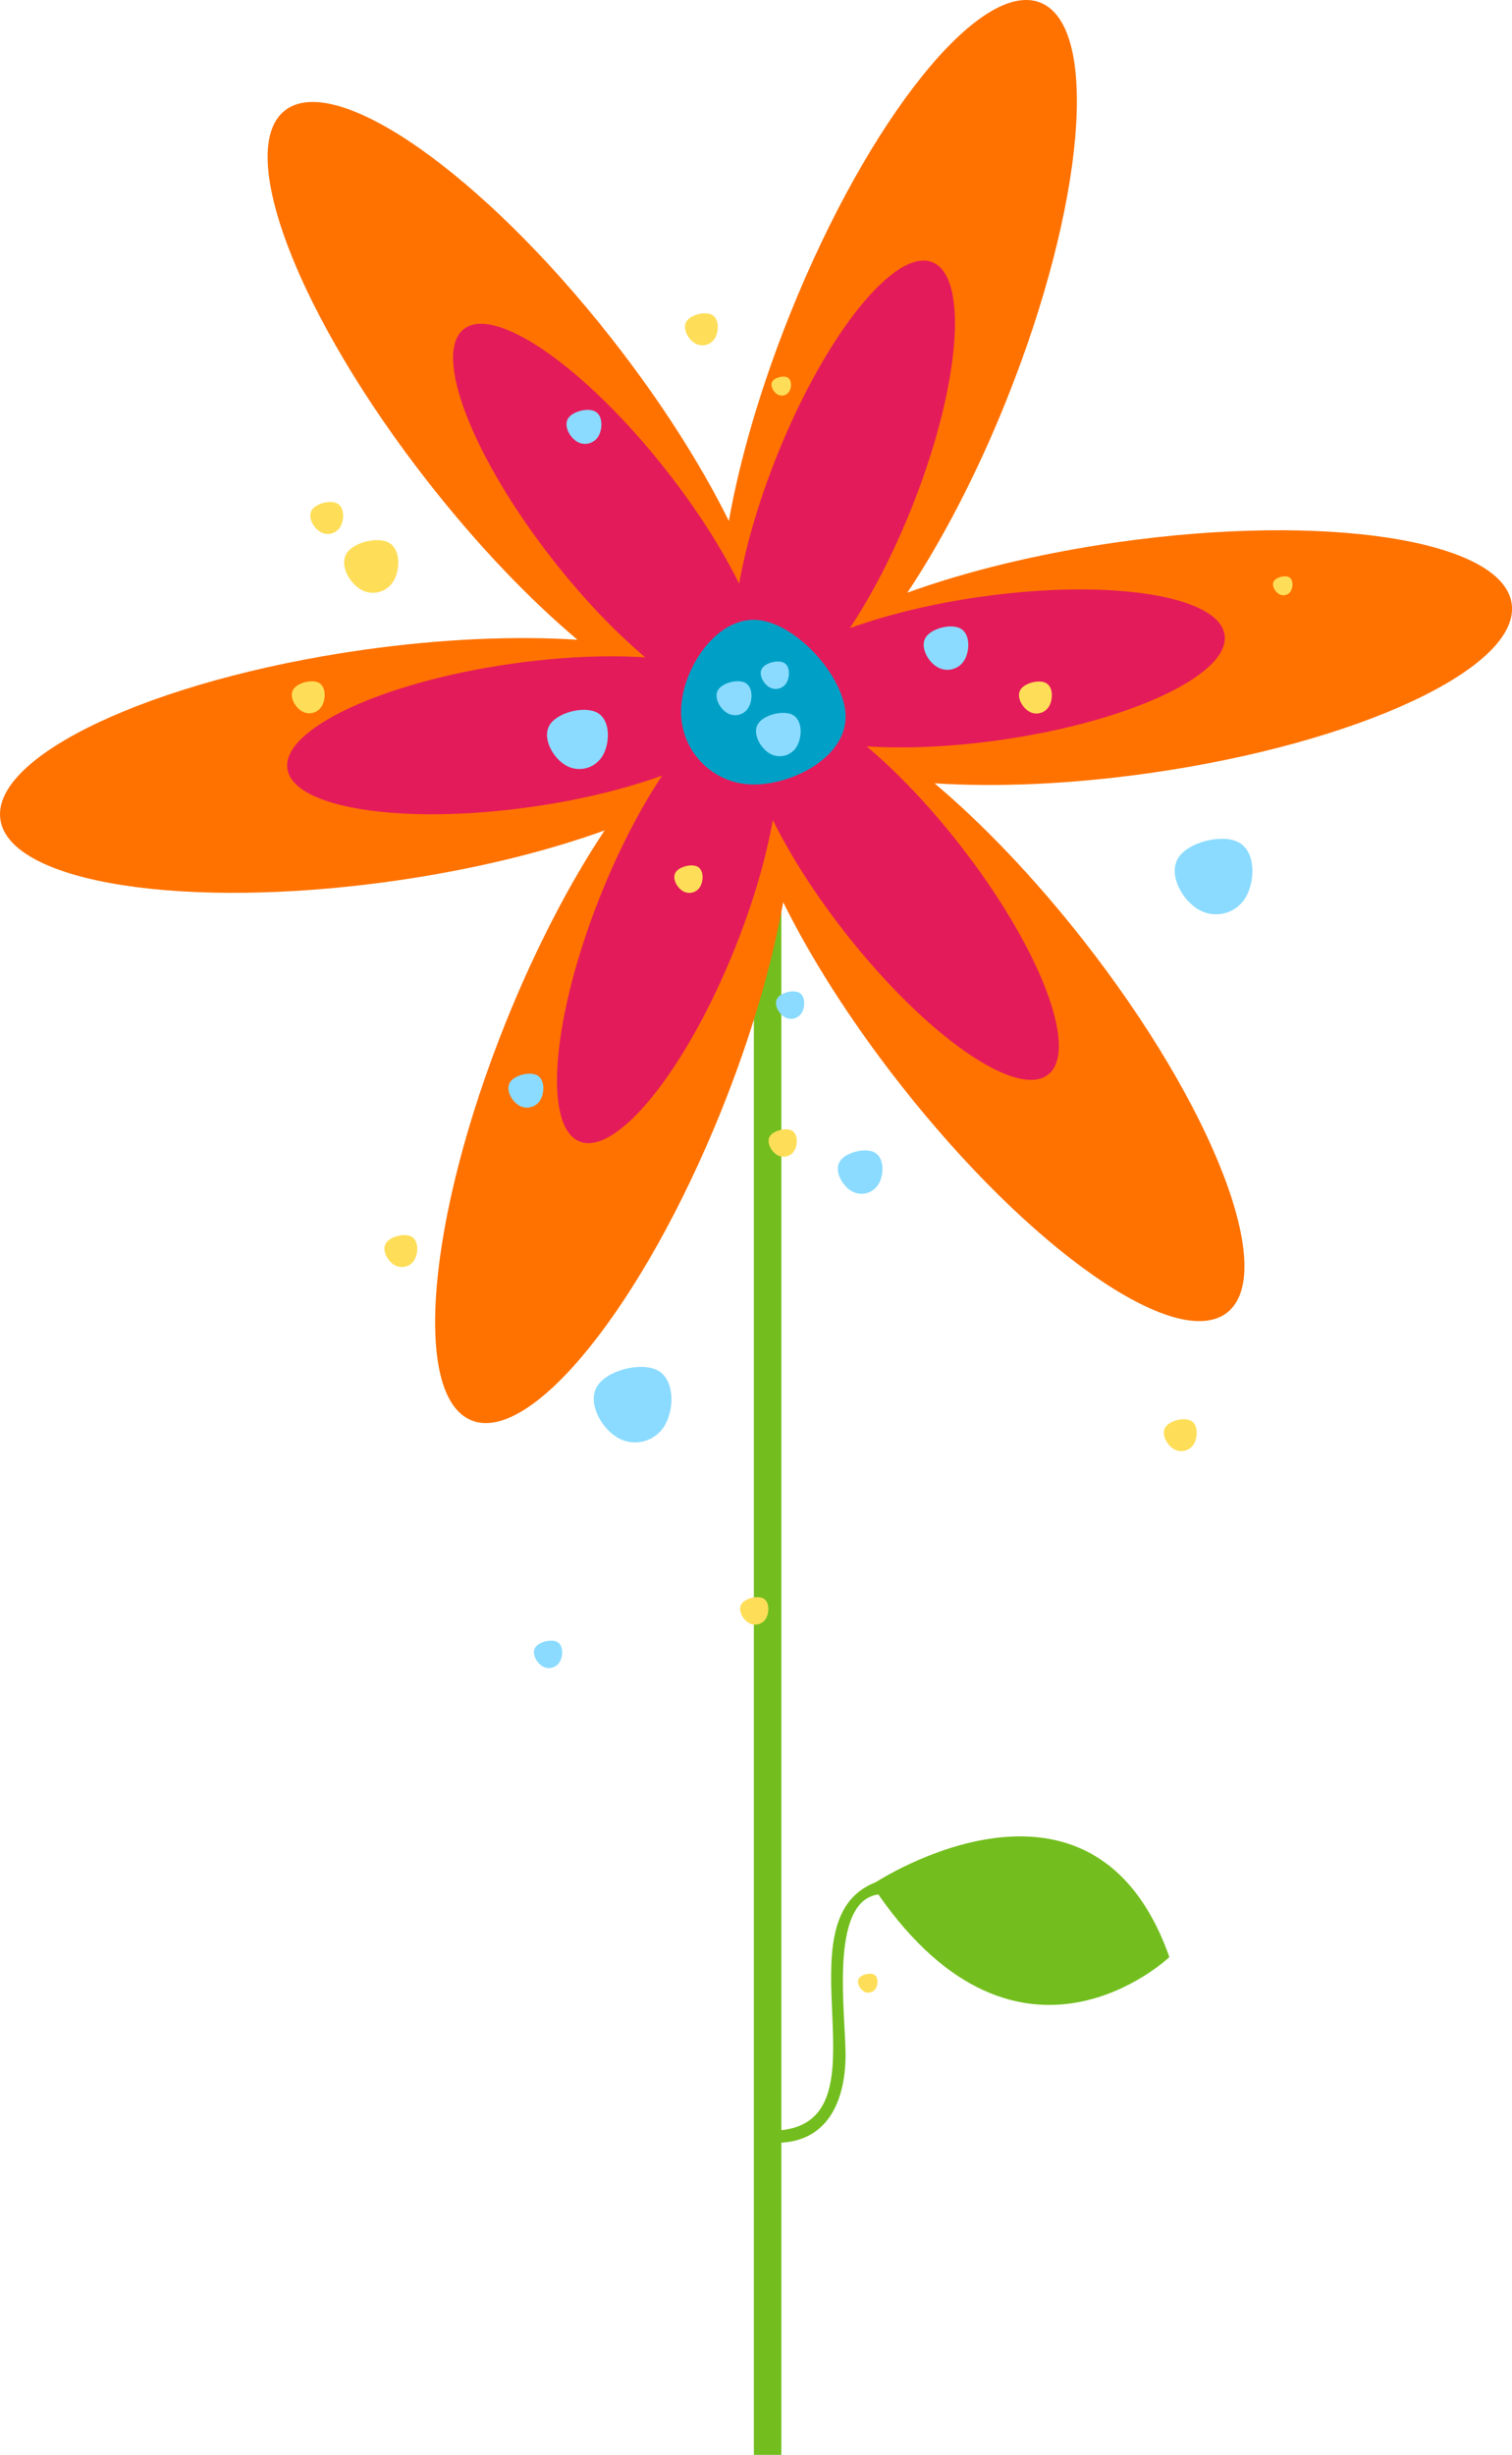 <svg xmlns="http://www.w3.org/2000/svg" width="665.71" height="1080" viewBox="0 0 665.71 1080"><g id="a"/><g id="b"><g id="c"><g id="d"><g><path d="M331.91 358.99h12.11V1080H331.91z" fill="#73be1e"/><path d="M385.54 828.07c-43.73 16.93 7.01 104.97-42.33 109.16-3.48.29-4.04 5.53-.52 5.46 21.86-.46 29.29-18.52 29.59-37.64.28-17.77-7.65-68.24 14.21-71.58.08-.01.12-.06.19-.08C449.36 923.35 514.86 861 514.86 861c-33.74-95.46-128.8-33.14-129.33-32.94z" fill="#73be1e"/></g><g><g><path d="M491.97 238.55c-34.77 4.96-66.58 12.82-92.47 22.19 15.26-22.93 30.47-51.94 43.56-84.53C477.64 90.1 484.39 11.74 458.11 1.18c-26.27-10.55-75.61 50.7-110.2 136.82-13.09 32.59-22.18 64.06-27.01 91.18-12.22-24.69-29.75-52.36-51.43-80C212.19 76.18 147.69 31.16 125.42 48.62c-22.28 17.48 6.1 90.83 63.38 163.85 21.68 27.63 44.38 51.24 65.45 68.98-27.49-1.76-60.22-.41-94.99 4.54C67.4 299.1-3.83 332.44.16 360.48c3.99 28.03 81.71 40.13 173.59 27.03 34.76-4.96 66.56-12.82 92.46-22.19-15.26 22.92-30.46 51.94-43.55 84.53-34.59 86.11-41.33 164.47-15.05 175.03 26.27 10.55 75.6-50.7 110.19-136.81 13.09-32.59 22.18-64.06 27.02-91.17 12.22 24.68 29.75 52.36 51.43 79.99 57.28 73.01 121.77 118.03 144.06 100.55 22.27-17.47-6.11-90.83-63.39-163.84-21.68-27.63-44.39-51.24-65.45-68.99 27.49 1.76 60.22.42 94.98-4.54 91.87-13.11 163.11-46.45 159.12-74.48-4-28.03-81.72-40.12-173.59-27.03z" fill="#ff7200"/><path d="M431.53 262.58c-21.57 3.07-41.29 7.95-57.35 13.76 9.46-14.22 18.89-32.21 27.01-52.42 21.45-53.41 25.63-102.01 9.34-108.55-16.29-6.55-46.89 31.44-68.35 84.85-8.11 20.21-13.76 39.73-16.75 56.54-7.58-15.31-18.45-32.47-31.9-49.61-35.52-45.27-75.52-73.2-89.33-62.36-13.82 10.84 3.78 56.33 39.31 101.62 13.45 17.14 27.53 31.78 40.59 42.78-17.05-1.09-37.35-.26-58.91 2.82-56.97 8.12-101.14 28.81-98.67 46.19 2.48 17.38 50.67 24.89 107.65 16.77 21.56-3.07 41.28-7.95 57.35-13.76-9.47 14.22-18.89 32.21-27.01 52.42-21.45 53.4-25.63 102-9.34 108.55 16.29 6.55 46.89-31.45 68.34-84.85 8.12-20.21 13.76-39.73 16.75-56.55 7.58 15.31 18.45 32.47 31.89 49.61 35.53 45.27 75.52 73.2 89.34 62.36 13.81-10.84-3.8-56.33-39.31-101.61-13.44-17.13-27.53-31.78-40.59-42.78 17.05 1.1 37.34.26 58.91-2.81 56.97-8.13 101.15-28.81 98.68-46.2-2.48-17.38-50.68-24.88-107.65-16.76z" fill="#e41b5b"/><path d="M372.32 315.29c0 17.66-22.84 29.84-40.5 29.84s-31.97-14.31-31.97-31.97 14.32-40.49 31.97-40.49 40.5 24.97 40.5 42.63z" fill="#00a0c6"/><g><path d="M349.01 314.49c4.25 2.27 4.26 9.33 1.99 13.59-2.26 4.25-7.55 5.86-11.8 3.6-4.25-2.26-7.92-8.64-5.65-12.89 2.27-4.25 11.22-6.55 15.46-4.29z" fill="#8adbff"/><path d="M345.15 291.57c2.69 1.43 2.7 5.91 1.26 8.6-1.44 2.69-4.78 3.71-7.47 2.28-2.69-1.43-5.01-5.47-3.57-8.16 1.43-2.69 7.1-4.15 9.79-2.71z" fill="#8adbff"/><path d="M328.13 300.4c3.33 1.77 3.33 7.3 1.56 10.63-1.78 3.33-5.91 4.59-9.24 2.81-3.33-1.77-6.19-6.76-4.42-10.09 1.77-3.33 8.77-5.13 12.1-3.36z" fill="#8adbff"/></g></g><g><path d="M422.83 276.47c4.25 2.27 4.26 9.33 1.99 13.59-2.26 4.25-7.55 5.86-11.8 3.6-4.25-2.26-7.92-8.64-5.65-12.89 2.26-4.25 11.22-6.55 15.46-4.29z" fill="#8adbff"/><path d="M385.04 506.99c4.26 2.26 4.26 9.33 1.99 13.58-2.27 4.25-7.55 5.86-11.8 3.6-4.25-2.27-7.92-8.64-5.65-12.89 2.27-4.26 11.21-6.55 15.46-4.29z" fill="#8adbff"/><path d="M262.88 313.49c5.8 3.09 5.8 12.73 2.71 18.53-3.09 5.8-10.29 8-16.1 4.91-5.8-3.09-10.8-11.79-7.71-17.59 3.09-5.81 15.29-8.94 21.1-5.85z" fill="#8adbff"/><path d="M545.33 370.56c7.4 3.94 7.41 16.24 3.46 23.64-3.94 7.4-13.13 10.2-20.54 6.26-7.4-3.94-13.77-15.03-9.83-22.43 3.95-7.41 19.51-11.41 26.91-7.46z" fill="#8adbff"/><path d="M289.54 602.89c7.4 3.94 7.41 16.23 3.47 23.64-3.94 7.4-13.14 10.2-20.54 6.26-7.4-3.94-13.77-15.03-9.83-22.44 3.94-7.4 19.51-11.41 26.91-7.46z" fill="#8adbff"/><path d="M171.11 238.7c5.17 2.75 5.17 11.32 2.42 16.49-2.75 5.16-9.16 7.11-14.33 4.36-5.17-2.75-9.61-10.49-6.86-15.65 2.75-5.17 13.61-7.95 18.77-5.2z" fill="#fede58"/><path d="M460.54 300.5c3.13 1.67 3.13 6.87 1.46 10-1.66 3.13-5.56 4.32-8.68 2.65-3.14-1.67-5.83-6.36-4.16-9.5 1.67-3.13 8.26-4.83 11.39-3.16z" fill="#fede58"/><path d="M313.46 138.51c3.14 1.67 3.14 6.87 1.47 10-1.67 3.13-5.56 4.32-8.69 2.65-3.13-1.67-5.83-6.36-4.16-9.5 1.67-3.13 8.26-4.83 11.38-3.16z" fill="#fede58"/><path d="M148.51 221.5c3.13 1.67 3.13 6.87 1.47 10-1.67 3.13-5.56 4.32-8.69 2.65-3.13-1.67-5.83-6.36-4.16-9.5 1.67-3.13 8.26-4.82 11.38-3.16z" fill="#fede58"/><path d="M140.38 300.39c3.13 1.67 3.13 6.87 1.46 10-1.66 3.13-5.56 4.32-8.69 2.65-3.14-1.67-5.83-6.36-4.16-9.5 1.67-3.13 8.26-4.82 11.39-3.16z" fill="#fede58"/><path d="M181.15 544.02c3.13 1.67 3.13 6.87 1.46 10-1.66 3.13-5.55 4.32-8.69 2.65-3.13-1.67-5.83-6.37-4.16-9.5 1.67-3.13 8.26-4.82 11.39-3.16z" fill="#fede58"/><path d="M524.32 625.01c3.14 1.67 3.14 6.87 1.47 10-1.67 3.14-5.56 4.32-8.69 2.66-3.13-1.67-5.83-6.36-4.16-9.5 1.67-3.13 8.26-4.82 11.39-3.15z" fill="#fede58"/><path d="M236.48 473.05c3.33 1.77 3.33 7.3 1.56 10.63-1.77 3.33-5.91 4.59-9.24 2.82-3.33-1.77-6.2-6.76-4.42-10.09 1.77-3.33 8.77-5.13 12.11-3.36z" fill="#8adbff"/><path d="M307.12 381.29c2.69 1.44 2.69 5.91 1.26 8.6-1.44 2.69-4.78 3.71-7.47 2.28-2.7-1.43-5.01-5.47-3.58-8.16 1.44-2.69 7.1-4.15 9.79-2.72z" fill="#fede58"/><path d="M348.61 497.38c2.69 1.44 2.7 5.91 1.26 8.6-1.43 2.69-4.78 3.71-7.47 2.28-2.69-1.43-5.01-5.47-3.57-8.16 1.43-2.69 7.1-4.15 9.78-2.72z" fill="#fede58"/><path d="M384.82 868.69c1.86.99 1.86 4.09.87 5.94-.99 1.86-3.3 2.57-5.16 1.58-1.86-.99-3.46-3.78-2.47-5.64.99-1.86 4.9-2.87 6.76-1.88z" fill="#fede58"/><path d="M567.55 253.93c1.86.99 1.86 4.08.87 5.94-.99 1.86-3.3 2.57-5.16 1.58-1.86-.99-3.47-3.78-2.47-5.64.99-1.86 4.9-2.87 6.76-1.88z" fill="#fede58"/><path d="M346.74 166.08c1.86.99 1.86 4.08.87 5.94-.99 1.86-3.31 2.57-5.16 1.58-1.87-.99-3.46-3.78-2.47-5.64.99-1.86 4.91-2.87 6.76-1.88z" fill="#fede58"/><path d="M336.09 703.22c2.69 1.44 2.69 5.91 1.26 8.6-1.44 2.69-4.78 3.72-7.47 2.28-2.7-1.43-5.01-5.47-3.58-8.16 1.43-2.69 7.1-4.15 9.79-2.72z" fill="#fede58"/><path d="M351.88 436.71c2.69 1.44 2.69 5.91 1.26 8.6-1.44 2.69-4.78 3.71-7.47 2.28-2.7-1.43-5.01-5.47-3.58-8.16 1.43-2.69 7.1-4.15 9.79-2.72z" fill="#8adbff"/><path d="M245.3 722.33c2.69 1.44 2.7 5.91 1.26 8.6-1.43 2.69-4.78 3.72-7.47 2.28-2.69-1.43-5.01-5.47-3.57-8.16 1.43-2.69 7.1-4.15 9.79-2.72z" fill="#8adbff"/><path d="M262.05 181.03c3.33 1.77 3.33 7.3 1.56 10.63-1.78 3.33-5.91 4.59-9.24 2.81-3.33-1.77-6.19-6.76-4.42-10.09 1.77-3.33 8.77-5.13 12.1-3.36z" fill="#8adbff"/></g></g></g></g></g></svg>